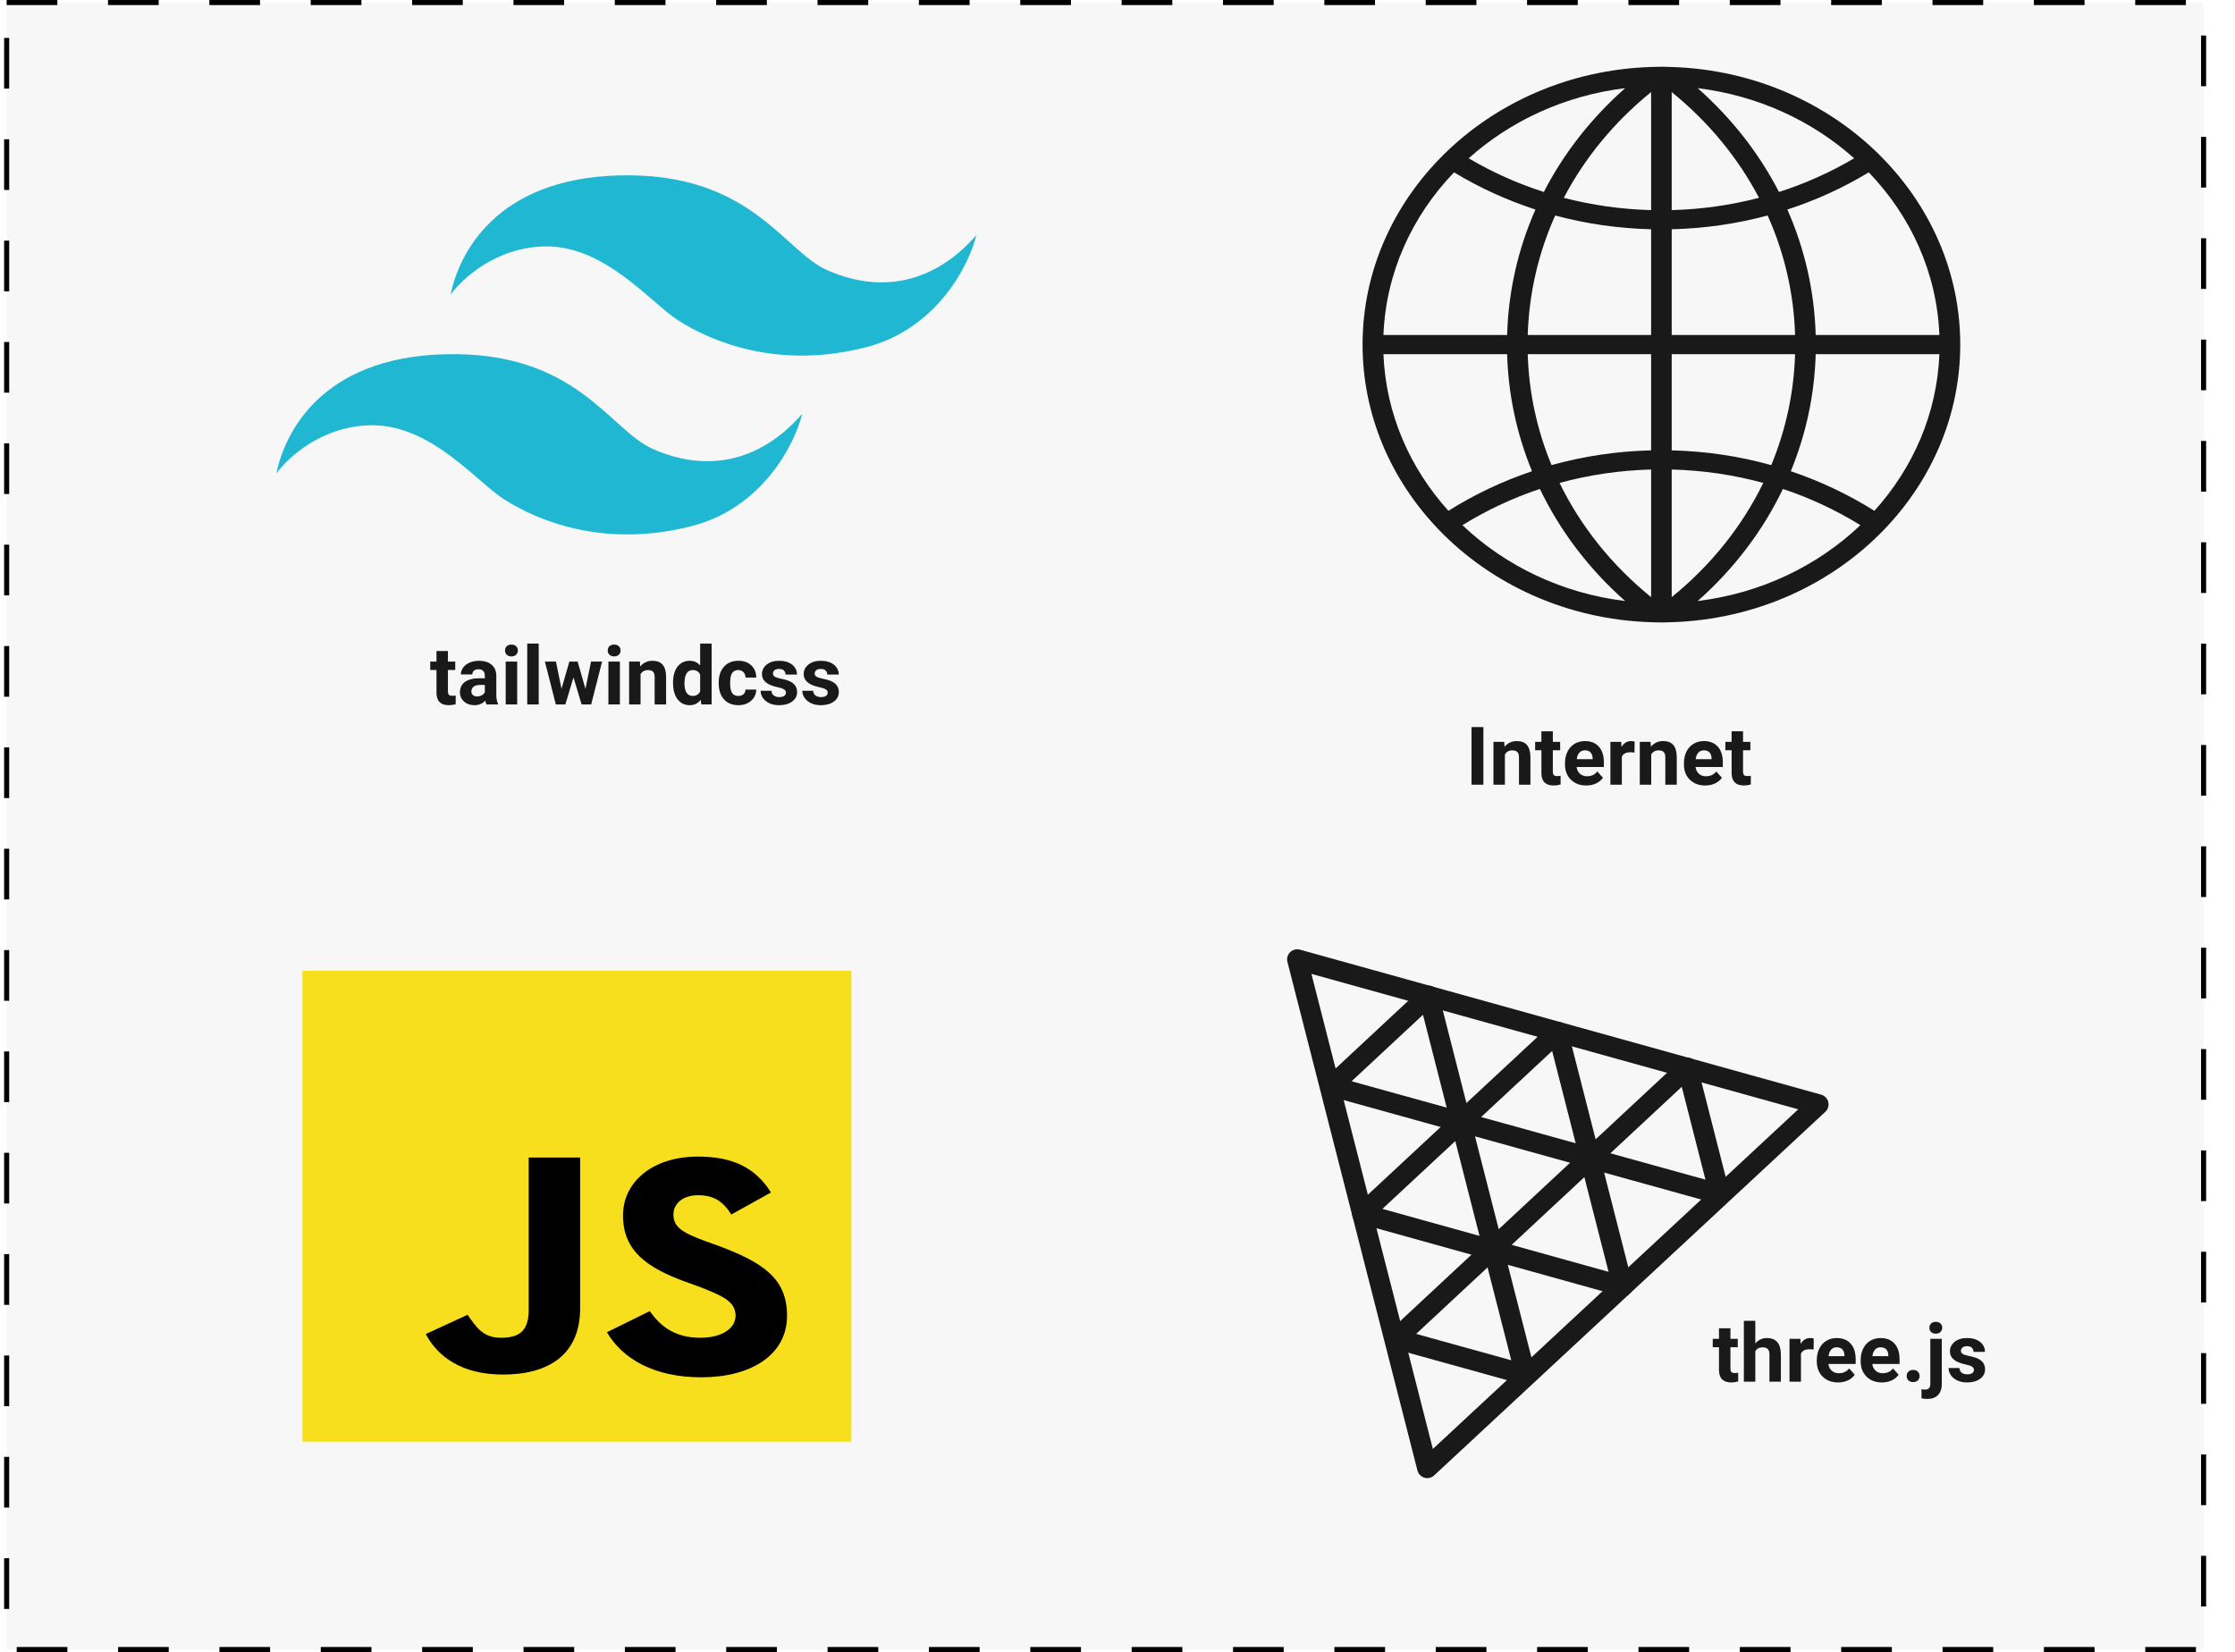 <svg width="441" height="326" viewBox="0 0 441 326" fill="none" xmlns="http://www.w3.org/2000/svg">
<g id="Front">
<g id="ThreeJS">
<path id="three.JS" d="M341.442 262.11V264.188H342.888V265.844H341.442V270.063C341.442 270.375 341.502 270.599 341.622 270.735C341.742 270.87 341.971 270.938 342.31 270.938C342.56 270.938 342.781 270.919 342.974 270.883V272.594C342.531 272.729 342.075 272.797 341.606 272.797C340.023 272.797 339.216 271.998 339.185 270.399V265.844H337.95V264.188H339.185V262.11H341.442ZM346.349 265.11C346.948 264.391 347.7 264.031 348.606 264.031C350.44 264.031 351.369 265.097 351.395 267.227V272.641H349.138V267.289C349.138 266.805 349.034 266.448 348.825 266.219C348.617 265.985 348.27 265.867 347.786 265.867C347.125 265.867 346.645 266.123 346.349 266.633V272.641H344.091V260.641H346.349V265.11ZM357.849 266.305C357.541 266.263 357.27 266.242 357.036 266.242C356.182 266.242 355.622 266.531 355.356 267.11V272.641H353.099V264.188H355.231L355.294 265.196C355.747 264.419 356.375 264.031 357.177 264.031C357.427 264.031 357.661 264.065 357.88 264.133L357.849 266.305ZM362.677 272.797C361.437 272.797 360.427 272.417 359.645 271.656C358.869 270.896 358.481 269.883 358.481 268.617V268.399C358.481 267.55 358.645 266.792 358.974 266.125C359.302 265.453 359.765 264.938 360.364 264.578C360.968 264.214 361.656 264.031 362.427 264.031C363.583 264.031 364.492 264.396 365.153 265.125C365.82 265.854 366.153 266.888 366.153 268.227V269.149H360.77C360.843 269.701 361.062 270.143 361.427 270.477C361.797 270.81 362.263 270.977 362.825 270.977C363.695 270.977 364.375 270.662 364.864 270.031L365.974 271.274C365.635 271.753 365.177 272.128 364.599 272.399C364.02 272.664 363.38 272.797 362.677 272.797ZM362.419 265.86C361.971 265.86 361.606 266.011 361.325 266.313C361.049 266.615 360.872 267.047 360.794 267.61H363.935V267.43C363.924 266.93 363.789 266.544 363.528 266.274C363.268 265.998 362.898 265.86 362.419 265.86ZM371.333 272.797C370.093 272.797 369.083 272.417 368.302 271.656C367.526 270.896 367.138 269.883 367.138 268.617V268.399C367.138 267.55 367.302 266.792 367.63 266.125C367.958 265.453 368.422 264.938 369.02 264.578C369.625 264.214 370.312 264.031 371.083 264.031C372.239 264.031 373.148 264.396 373.81 265.125C374.476 265.854 374.81 266.888 374.81 268.227V269.149H369.427C369.5 269.701 369.718 270.143 370.083 270.477C370.453 270.81 370.919 270.977 371.481 270.977C372.351 270.977 373.031 270.662 373.52 270.031L374.63 271.274C374.291 271.753 373.833 272.128 373.255 272.399C372.677 272.664 372.036 272.797 371.333 272.797ZM371.075 265.86C370.627 265.86 370.263 266.011 369.981 266.313C369.705 266.615 369.528 267.047 369.45 267.61H372.591V267.43C372.58 266.93 372.445 266.544 372.185 266.274C371.924 265.998 371.554 265.86 371.075 265.86ZM376.216 271.531C376.216 271.172 376.336 270.88 376.575 270.656C376.82 270.433 377.125 270.321 377.489 270.321C377.859 270.321 378.164 270.433 378.403 270.656C378.648 270.88 378.77 271.172 378.77 271.531C378.77 271.886 378.651 272.175 378.411 272.399C378.172 272.617 377.864 272.727 377.489 272.727C377.119 272.727 376.815 272.617 376.575 272.399C376.336 272.175 376.216 271.886 376.216 271.531ZM383.145 264.188V273.102C383.145 274.034 382.898 274.758 382.403 275.274C381.909 275.794 381.195 276.055 380.263 276.055C379.872 276.055 379.5 276.011 379.145 275.922V274.133C379.416 274.18 379.653 274.203 379.856 274.203C380.539 274.203 380.88 273.841 380.88 273.117V264.188H383.145ZM380.7 262C380.7 261.662 380.812 261.383 381.036 261.164C381.265 260.946 381.575 260.836 381.966 260.836C382.356 260.836 382.664 260.946 382.888 261.164C383.117 261.383 383.231 261.662 383.231 262C383.231 262.344 383.114 262.625 382.88 262.844C382.651 263.063 382.346 263.172 381.966 263.172C381.586 263.172 381.278 263.063 381.044 262.844C380.815 262.625 380.7 262.344 380.7 262ZM389.489 270.305C389.489 270.029 389.351 269.813 389.075 269.656C388.804 269.495 388.367 269.352 387.763 269.227C385.752 268.805 384.747 267.951 384.747 266.664C384.747 265.914 385.057 265.289 385.677 264.789C386.302 264.284 387.117 264.031 388.122 264.031C389.195 264.031 390.052 264.284 390.692 264.789C391.338 265.294 391.661 265.951 391.661 266.758H389.403C389.403 266.435 389.299 266.169 389.091 265.961C388.882 265.748 388.557 265.641 388.114 265.641C387.734 265.641 387.44 265.727 387.231 265.899C387.023 266.071 386.919 266.289 386.919 266.555C386.919 266.805 387.036 267.008 387.27 267.164C387.51 267.315 387.911 267.448 388.474 267.563C389.036 267.672 389.51 267.797 389.895 267.938C391.088 268.375 391.685 269.133 391.685 270.211C391.685 270.982 391.354 271.607 390.692 272.086C390.031 272.56 389.177 272.797 388.13 272.797C387.422 272.797 386.791 272.672 386.239 272.422C385.692 272.167 385.263 271.821 384.95 271.383C384.638 270.94 384.481 270.464 384.481 269.953H386.622C386.643 270.354 386.791 270.662 387.067 270.875C387.343 271.089 387.713 271.196 388.177 271.196C388.609 271.196 388.935 271.115 389.153 270.953C389.377 270.787 389.489 270.571 389.489 270.305Z" fill="black"/>
<g id="icon 1">
<g id="Group">
<path id="Vector" fill-rule="evenodd" clip-rule="evenodd" d="M281.621 289.674L255.969 189.322L358.802 217.932L281.621 289.674Z" stroke="black" stroke-width="4" stroke-miterlimit="10" stroke-linejoin="round"/>
<path id="Vector_2" fill-rule="evenodd" clip-rule="evenodd" d="M307.367 203.63L320.183 253.821L268.796 239.511L307.367 203.63Z" stroke="black" stroke-width="4" stroke-miterlimit="10" stroke-linejoin="round"/>
<path id="Vector_3" fill-rule="evenodd" clip-rule="evenodd" d="M294.616 246.319L288.25 221.385L313.78 228.468L294.616 246.319Z" stroke="black" stroke-width="4" stroke-miterlimit="10" stroke-linejoin="round"/>
<path id="Vector_4" fill-rule="evenodd" clip-rule="evenodd" d="M281.881 196.483L288.247 221.416L262.717 214.334L281.881 196.483Z" stroke="black" stroke-width="4" stroke-miterlimit="10" stroke-linejoin="round"/>
<path id="Vector_5" fill-rule="evenodd" clip-rule="evenodd" d="M332.94 210.696L339.306 235.629L313.775 228.547L332.94 210.696Z" stroke="black" stroke-width="4" stroke-miterlimit="10" stroke-linejoin="round"/>
<path id="Vector_6" fill-rule="evenodd" clip-rule="evenodd" d="M294.619 246.336L300.985 271.269L275.454 264.187L294.619 246.336Z" stroke="black" stroke-width="4" stroke-miterlimit="10" stroke-linejoin="round"/>
</g>
</g>
</g>
<g id="Tailwindcss">
<g id="Tailwind_CSS_Logo 1">
<path id="Vector_7" d="M122.082 34.614C97.781 35.274 90.559 50.106 88.904 58.142C91.06 55.163 97.856 48.628 107.863 48.628C119.524 48.628 128.401 59.749 133.818 63.22C140.399 67.437 153.623 73.006 170.983 68.491C184.826 64.891 191.246 52.335 192.65 46.378C185.954 54.156 175.798 58.828 163.234 53.32C154.582 49.528 148.112 33.907 122.082 34.614Z" fill="#07B6D5"/>
<path id="Vector_8" d="M87.7 69.905C63.4 70.565 56.177 85.397 54.522 93.433C56.679 90.454 63.475 83.919 73.481 83.919C85.142 83.919 94.02 95.04 99.436 98.511C106.017 102.728 119.241 108.297 136.601 103.782C150.444 100.182 156.864 87.626 158.269 81.669C151.573 89.447 141.416 94.119 128.852 88.611C120.201 84.819 113.731 69.198 87.7 69.905Z" fill="#07B6D5"/>
<path id="tailwindcss" d="M88.383 128.469V130.547H89.829V132.203H88.383V136.422C88.383 136.734 88.443 136.958 88.563 137.094C88.683 137.229 88.912 137.297 89.251 137.297C89.501 137.297 89.722 137.279 89.915 137.242V138.953C89.472 139.089 89.016 139.156 88.547 139.156C86.964 139.156 86.157 138.357 86.126 136.758V132.203H84.891V130.547H86.126V128.469H88.383ZM95.985 139C95.881 138.797 95.805 138.544 95.758 138.242C95.211 138.852 94.501 139.156 93.626 139.156C92.797 139.156 92.11 138.917 91.563 138.438C91.021 137.958 90.751 137.354 90.751 136.625C90.751 135.729 91.081 135.042 91.743 134.562C92.409 134.083 93.37 133.841 94.626 133.836H95.665V133.352C95.665 132.961 95.563 132.648 95.36 132.414C95.162 132.18 94.847 132.062 94.415 132.062C94.034 132.062 93.735 132.154 93.516 132.336C93.303 132.518 93.196 132.768 93.196 133.086H90.938C90.938 132.596 91.089 132.143 91.391 131.727C91.693 131.31 92.12 130.984 92.672 130.75C93.225 130.51 93.844 130.391 94.532 130.391C95.573 130.391 96.399 130.654 97.008 131.18C97.623 131.701 97.93 132.435 97.93 133.383V137.047C97.935 137.849 98.047 138.456 98.266 138.867V139H95.985ZM94.118 137.43C94.451 137.43 94.758 137.357 95.04 137.211C95.321 137.06 95.529 136.859 95.665 136.609V135.156H94.821C93.691 135.156 93.089 135.547 93.016 136.328L93.008 136.461C93.008 136.742 93.107 136.974 93.305 137.156C93.503 137.339 93.774 137.43 94.118 137.43ZM102.047 139H99.782V130.547H102.047V139ZM99.649 128.359C99.649 128.021 99.761 127.742 99.985 127.523C100.214 127.305 100.524 127.195 100.915 127.195C101.3 127.195 101.607 127.305 101.836 127.523C102.066 127.742 102.18 128.021 102.18 128.359C102.18 128.703 102.063 128.984 101.829 129.203C101.599 129.422 101.295 129.531 100.915 129.531C100.534 129.531 100.227 129.422 99.993 129.203C99.763 128.984 99.649 128.703 99.649 128.359ZM106.297 139H104.032V127H106.297V139ZM115.516 135.93L116.626 130.547H118.805L116.649 139H114.758L113.157 133.68L111.555 139H109.672L107.516 130.547H109.696L110.797 135.922L112.344 130.547H113.977L115.516 135.93ZM122.313 139H120.047V130.547H122.313V139ZM119.915 128.359C119.915 128.021 120.027 127.742 120.251 127.523C120.48 127.305 120.79 127.195 121.18 127.195C121.566 127.195 121.873 127.305 122.102 127.523C122.331 127.742 122.446 128.021 122.446 128.359C122.446 128.703 122.329 128.984 122.094 129.203C121.865 129.422 121.56 129.531 121.18 129.531C120.8 129.531 120.493 129.422 120.258 129.203C120.029 128.984 119.915 128.703 119.915 128.359ZM126.258 130.547L126.329 131.523C126.933 130.768 127.743 130.391 128.758 130.391C129.654 130.391 130.321 130.654 130.758 131.18C131.196 131.706 131.42 132.492 131.43 133.539V139H129.172V133.594C129.172 133.115 129.068 132.768 128.86 132.555C128.652 132.336 128.305 132.227 127.821 132.227C127.185 132.227 126.709 132.497 126.391 133.039V139H124.133V130.547H126.258ZM132.797 134.711C132.797 133.393 133.092 132.344 133.68 131.562C134.274 130.781 135.084 130.391 136.11 130.391C136.933 130.391 137.612 130.698 138.149 131.312V127H140.415V139H138.376L138.266 138.102C137.704 138.805 136.98 139.156 136.094 139.156C135.099 139.156 134.3 138.766 133.696 137.984C133.097 137.198 132.797 136.107 132.797 134.711ZM135.055 134.875C135.055 135.667 135.193 136.273 135.469 136.695C135.745 137.117 136.146 137.328 136.672 137.328C137.37 137.328 137.862 137.034 138.149 136.445V133.109C137.868 132.521 137.381 132.227 136.688 132.227C135.599 132.227 135.055 133.109 135.055 134.875ZM145.68 137.336C146.097 137.336 146.435 137.221 146.696 136.992C146.956 136.763 147.092 136.458 147.102 136.078H149.219C149.214 136.651 149.058 137.177 148.751 137.656C148.443 138.13 148.021 138.5 147.485 138.766C146.954 139.026 146.365 139.156 145.719 139.156C144.511 139.156 143.558 138.773 142.86 138.008C142.162 137.237 141.813 136.174 141.813 134.82V134.672C141.813 133.37 142.159 132.331 142.852 131.555C143.545 130.779 144.495 130.391 145.704 130.391C146.761 130.391 147.607 130.693 148.243 131.297C148.883 131.896 149.209 132.695 149.219 133.695H147.102C147.092 133.258 146.956 132.904 146.696 132.633C146.435 132.357 146.092 132.219 145.665 132.219C145.139 132.219 144.74 132.411 144.469 132.797C144.204 133.177 144.071 133.797 144.071 134.656V134.891C144.071 135.76 144.204 136.385 144.469 136.766C144.735 137.146 145.139 137.336 145.68 137.336ZM155.086 136.664C155.086 136.388 154.948 136.172 154.672 136.016C154.402 135.854 153.964 135.711 153.36 135.586C151.349 135.164 150.344 134.31 150.344 133.023C150.344 132.273 150.654 131.648 151.274 131.148C151.899 130.643 152.714 130.391 153.719 130.391C154.792 130.391 155.649 130.643 156.29 131.148C156.935 131.654 157.258 132.31 157.258 133.117H155.001C155.001 132.794 154.896 132.529 154.688 132.32C154.48 132.107 154.154 132 153.711 132C153.331 132 153.037 132.086 152.829 132.258C152.62 132.43 152.516 132.648 152.516 132.914C152.516 133.164 152.633 133.367 152.868 133.523C153.107 133.674 153.508 133.807 154.071 133.922C154.633 134.031 155.107 134.156 155.493 134.297C156.685 134.734 157.282 135.492 157.282 136.57C157.282 137.341 156.951 137.966 156.29 138.445C155.628 138.919 154.774 139.156 153.727 139.156C153.019 139.156 152.389 139.031 151.836 138.781C151.29 138.526 150.86 138.18 150.547 137.742C150.235 137.299 150.079 136.823 150.079 136.312H152.219C152.24 136.714 152.389 137.021 152.665 137.234C152.941 137.448 153.31 137.555 153.774 137.555C154.206 137.555 154.532 137.474 154.751 137.312C154.974 137.146 155.086 136.93 155.086 136.664ZM163.321 136.664C163.321 136.388 163.183 136.172 162.907 136.016C162.636 135.854 162.198 135.711 161.594 135.586C159.584 135.164 158.579 134.31 158.579 133.023C158.579 132.273 158.889 131.648 159.508 131.148C160.133 130.643 160.948 130.391 161.954 130.391C163.027 130.391 163.883 130.643 164.524 131.148C165.17 131.654 165.493 132.31 165.493 133.117H163.235C163.235 132.794 163.131 132.529 162.922 132.32C162.714 132.107 162.389 132 161.946 132C161.566 132 161.271 132.086 161.063 132.258C160.855 132.43 160.751 132.648 160.751 132.914C160.751 133.164 160.868 133.367 161.102 133.523C161.342 133.674 161.743 133.807 162.305 133.922C162.868 134.031 163.342 134.156 163.727 134.297C164.92 134.734 165.516 135.492 165.516 136.57C165.516 137.341 165.185 137.966 164.524 138.445C163.862 138.919 163.008 139.156 161.961 139.156C161.253 139.156 160.623 139.031 160.071 138.781C159.524 138.526 159.094 138.18 158.782 137.742C158.469 137.299 158.313 136.823 158.313 136.312H160.454C160.474 136.714 160.623 137.021 160.899 137.234C161.175 137.448 161.545 137.555 162.008 137.555C162.441 137.555 162.766 137.474 162.985 137.312C163.209 137.146 163.321 136.93 163.321 136.664Z" fill="black"/>
</g>
</g>
<g id="Internet">
<path id="Internet_2" d="M292.696 154.844H290.352V143.469H292.696V154.844ZM296.805 146.39L296.875 147.367C297.479 146.612 298.289 146.234 299.305 146.234C300.201 146.234 300.867 146.497 301.305 147.023C301.742 147.549 301.966 148.336 301.977 149.383V154.844H299.719V149.437C299.719 148.958 299.615 148.612 299.407 148.398C299.198 148.18 298.852 148.07 298.367 148.07C297.732 148.07 297.255 148.341 296.938 148.883V154.844H294.68V146.39H296.805ZM306.399 144.312V146.39H307.844V148.047H306.399V152.265C306.399 152.578 306.459 152.802 306.578 152.937C306.698 153.073 306.927 153.14 307.266 153.14C307.516 153.14 307.737 153.122 307.93 153.086V154.797C307.487 154.932 307.032 155 306.563 155C304.979 155 304.172 154.2 304.141 152.601V148.047H302.907V146.39H304.141V144.312H306.399ZM312.992 155C311.753 155 310.742 154.62 309.961 153.859C309.185 153.099 308.797 152.086 308.797 150.82V150.601C308.797 149.752 308.961 148.995 309.289 148.328C309.617 147.656 310.081 147.14 310.68 146.781C311.284 146.417 311.972 146.234 312.742 146.234C313.899 146.234 314.808 146.599 315.469 147.328C316.136 148.057 316.469 149.091 316.469 150.43V151.351H311.086C311.159 151.903 311.378 152.346 311.742 152.68C312.112 153.013 312.578 153.18 313.141 153.18C314.011 153.18 314.69 152.864 315.18 152.234L316.289 153.476C315.951 153.956 315.492 154.331 314.914 154.601C314.336 154.867 313.696 155 312.992 155ZM312.735 148.062C312.287 148.062 311.922 148.213 311.641 148.515C311.365 148.818 311.188 149.25 311.11 149.812H314.25V149.633C314.24 149.133 314.104 148.747 313.844 148.476C313.584 148.2 313.214 148.062 312.735 148.062ZM322.508 148.508C322.201 148.466 321.93 148.445 321.696 148.445C320.841 148.445 320.282 148.734 320.016 149.312V154.844H317.758V146.39H319.891L319.953 147.398C320.407 146.622 321.034 146.234 321.836 146.234C322.086 146.234 322.321 146.268 322.539 146.336L322.508 148.508ZM325.68 146.39L325.75 147.367C326.354 146.612 327.164 146.234 328.18 146.234C329.076 146.234 329.742 146.497 330.18 147.023C330.617 147.549 330.841 148.336 330.852 149.383V154.844H328.594V149.437C328.594 148.958 328.49 148.612 328.282 148.398C328.073 148.18 327.727 148.07 327.242 148.07C326.607 148.07 326.13 148.341 325.813 148.883V154.844H323.555V146.39H325.68ZM336.461 155C335.222 155 334.211 154.62 333.43 153.859C332.654 153.099 332.266 152.086 332.266 150.82V150.601C332.266 149.752 332.43 148.995 332.758 148.328C333.086 147.656 333.55 147.14 334.149 146.781C334.753 146.417 335.44 146.234 336.211 146.234C337.367 146.234 338.276 146.599 338.938 147.328C339.604 148.057 339.938 149.091 339.938 150.43V151.351H334.555C334.628 151.903 334.847 152.346 335.211 152.68C335.581 153.013 336.047 153.18 336.61 153.18C337.479 153.18 338.159 152.864 338.649 152.234L339.758 153.476C339.42 153.956 338.961 154.331 338.383 154.601C337.805 154.867 337.164 155 336.461 155ZM336.203 148.062C335.755 148.062 335.391 148.213 335.11 148.515C334.834 148.818 334.657 149.25 334.578 149.812H337.719V149.633C337.709 149.133 337.573 148.747 337.313 148.476C337.052 148.2 336.683 148.062 336.203 148.062ZM343.93 144.312V146.39H345.375V148.047H343.93V152.265C343.93 152.578 343.99 152.802 344.11 152.937C344.229 153.073 344.459 153.14 344.797 153.14C345.047 153.14 345.269 153.122 345.461 153.086V154.797C345.019 154.932 344.563 155 344.094 155C342.511 155 341.703 154.2 341.672 152.601V148.047H340.438V146.39H341.672V144.312H343.93Z" fill="black"/>
<g id="internet-svgrepo-com 1" clip-path="url(#clip0_4:126)">
<path id="Vector_9" d="M371.92 104.341C381.159 94.659 386.787 81.931 386.787 67.999C386.787 53.503 380.696 40.314 370.781 30.499V30.497C370.773 30.486 370.761 30.482 370.755 30.473C360.427 20.265 345.958 13.731 329.865 13.219L329.862 13.217L328.714 13.188C328.417 13.179 328.12 13.17 327.821 13.17C327.522 13.17 327.225 13.179 326.928 13.188L325.784 13.217L325.782 13.219C309.688 13.731 295.219 20.265 284.891 30.473C284.883 30.482 284.871 30.486 284.865 30.497C284.865 30.497 284.865 30.499 284.863 30.501C274.946 40.314 268.855 53.503 268.855 67.999C268.855 81.931 274.483 94.659 283.722 104.341C283.734 104.358 283.734 104.377 283.749 104.394C283.785 104.441 283.838 104.464 283.877 104.507C294.259 115.299 309.155 122.251 325.78 122.78L325.782 122.782L326.926 122.811C327.225 122.818 327.522 122.828 327.821 122.828C328.12 122.828 328.417 122.818 328.714 122.809L329.858 122.78L329.86 122.779C346.503 122.247 361.416 115.282 371.798 104.468C371.824 104.435 371.867 104.426 371.891 104.392C371.908 104.377 371.908 104.358 371.92 104.341ZM272.972 69.889H297.378C297.608 77.904 299.291 85.691 302.289 92.987C296.506 94.933 290.977 97.542 285.796 100.798C278.177 92.371 273.436 81.63 272.972 69.889ZM286.906 34.01C291.965 37.069 297.352 39.52 302.97 41.35C299.529 49.115 297.626 57.487 297.378 66.108H272.972C273.458 53.806 278.639 42.603 286.906 34.01ZM382.67 66.108H358.264C358.016 57.487 356.113 49.115 352.672 41.35C358.29 39.52 363.677 37.069 368.736 34.01C377.003 42.603 382.184 53.806 382.67 66.108ZM325.788 41.459C319.909 41.304 314.139 40.49 308.563 39.034C312.685 31.172 318.504 24.077 325.788 18.169V41.459ZM325.788 45.241V66.108H301.445C301.695 57.887 303.549 49.914 306.866 42.522C312.978 44.169 319.324 45.08 325.788 45.241ZM329.854 45.241C336.318 45.08 342.664 44.171 348.778 42.522C352.095 49.914 353.949 57.887 354.199 66.108H329.854V45.241ZM329.854 41.459V18.169C337.138 24.077 342.957 31.172 347.079 39.034C341.503 40.49 335.733 41.304 329.854 41.459ZM351.019 37.884C347.113 30.274 341.692 23.341 334.98 17.399C346.887 18.847 357.601 23.854 365.852 31.235C361.168 33.999 356.198 36.222 351.019 37.884ZM304.623 37.884C299.444 36.222 294.474 33.999 289.792 31.235C298.041 23.854 308.757 18.847 320.664 17.399C313.95 23.341 308.529 30.274 304.623 37.884ZM301.445 69.889H325.788V88.868C319.063 89.034 312.476 90.01 306.144 91.781C303.283 84.871 301.674 77.488 301.445 69.889ZM325.788 92.649V117.829C317.992 111.505 311.88 103.821 307.724 95.298C313.553 93.7 319.608 92.812 325.788 92.649ZM329.854 117.829V92.649C336.034 92.81 342.089 93.7 347.918 95.296C343.762 103.821 337.65 111.505 329.854 117.829ZM329.854 88.868V69.889H354.197C353.968 77.488 352.359 84.871 349.496 91.783C343.167 90.01 336.579 89.034 329.854 88.868ZM358.264 69.889H382.67C382.206 81.63 377.467 92.371 369.846 100.798C364.665 97.542 359.136 94.933 353.353 92.987C356.353 85.691 358.034 77.904 358.264 69.889ZM288.56 103.63C293.37 100.658 298.492 98.268 303.844 96.481C307.799 104.725 313.476 112.236 320.662 118.598C308.155 117.076 296.961 111.631 288.56 103.63ZM334.98 118.598C342.166 112.238 347.843 104.727 351.798 96.481C357.15 98.268 362.27 100.658 367.082 103.63C358.681 111.631 347.487 117.076 334.98 118.598Z" fill="black"/>
</g>
</g>
<rect id="Rectangle 4" x="1.313" y="0.5" width="433.491" height="325" fill="#C4C4C4" fill-opacity="0.13" stroke="black" stroke-dasharray="10 10"/>
<g id="javascript-svgrepo-com 1" clip-path="url(#clip1_4:126)">
<path id="Vector_10" d="M167.957 191.57H59.711C59.693 191.57 59.679 191.582 59.679 191.597V284.46C59.679 284.475 59.693 284.487 59.711 284.487H167.957C167.974 284.487 167.988 284.475 167.988 284.46V191.597C167.988 191.582 167.974 191.57 167.957 191.57Z" fill="#F7DF1E"/>
<path id="Vector_11" d="M128.219 258.717C130.334 261.802 133.296 263.98 138.161 263.98C142.392 263.98 145.142 262.165 145.142 259.624C145.142 256.721 142.392 255.632 137.738 253.817L135.199 252.91C127.796 250.188 122.93 246.921 122.93 239.843C122.93 233.31 128.642 228.229 137.738 228.229C144.296 228.229 148.95 230.225 152.123 235.306L144.296 239.662C142.603 236.94 140.7 235.851 137.738 235.851C134.776 235.851 132.873 237.484 132.873 239.662C132.873 242.202 134.776 243.291 139.219 244.925L141.757 245.832C150.43 249.099 155.296 252.184 155.296 259.624C155.296 267.428 148.104 271.783 138.373 271.783C128.853 271.783 122.719 267.972 119.757 262.891L128.219 258.717ZM92.257 259.443C93.949 261.802 95.218 263.98 98.814 263.98C102.199 263.98 104.314 262.891 104.314 258.536V228.41H114.468V258.173C114.468 267.246 108.334 271.239 99.237 271.239C90.987 271.239 86.333 267.609 84.007 263.254L92.257 259.443Z" fill="black"/>
</g>
</g>
<defs>
<clipPath id="clip0_4:126">
<rect width="117.933" height="109.658" fill="white" transform="translate(268.855 13.17)"/>
</clipPath>
<clipPath id="clip1_4:126">
<rect width="108.309" height="92.917" fill="white" transform="translate(59.679 191.57)"/>
</clipPath>
</defs>
</svg>
